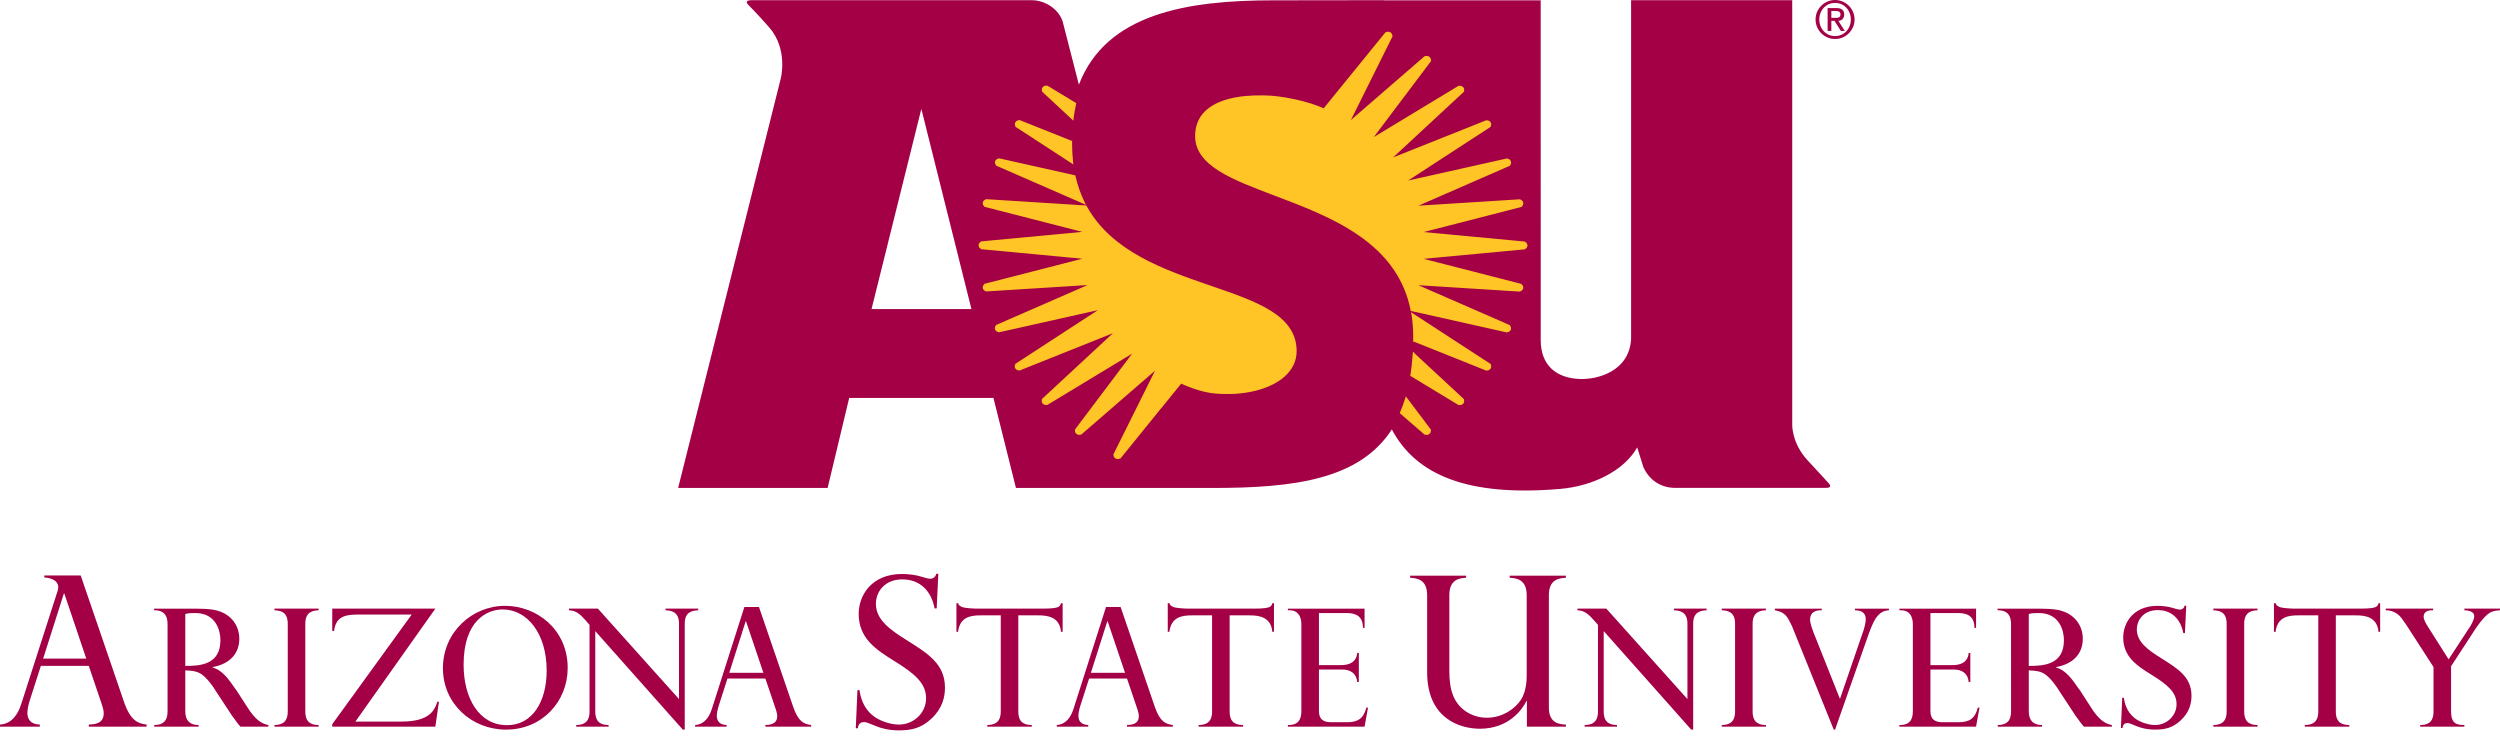 <?xml version="1.0" encoding="utf-8"?>
<!-- Generator: Adobe Illustrator 15.1.0, SVG Export Plug-In . SVG Version: 6.00 Build 0)  -->
<!DOCTYPE svg PUBLIC "-//W3C//DTD SVG 1.1//EN" "http://www.w3.org/Graphics/SVG/1.1/DTD/svg11.dtd">
<svg version="1.1" id="Layer_1" xmlns="http://www.w3.org/2000/svg" xmlns:xlink="http://www.w3.org/1999/xlink" x="0px" y="0px"
	 width="296.249px" height="88.158px" viewBox="0 0 296.249 88.158" enable-background="new 0 0 296.249 88.158"
	 xml:space="preserve">
<g>
	<g>
		<path fill="#A30046" d="M23.086,72.123c1.809,0,2.528,0.154,3.073,0.369c1.381,0.545,2.198,1.75,2.198,3.209
			c0,1.713-1.09,2.977-3.171,3.346v0.041c1.167,0.35,1.848,1.303,2.704,2.547l0.097,0.117l1.245,1.926
			c0,0.02,0.039,0.059,0.059,0.098c1.051,1.672,1.829,2.004,2.51,2.139v0.195h-3.308c-0.194-0.234-0.369-0.408-0.622-0.797
			c-0.078-0.098-0.37-0.506-0.409-0.545c-0.019-0.039-0.038-0.078-0.058-0.098l-1.868-2.84c-0.02-0.02-0.02-0.039-0.097-0.156
			c-0.02-0.039-0.914-1.479-1.81-1.926c-0.369-0.176-0.7-0.271-1.673-0.311v4.844c0,1.166,0.604,1.633,1.576,1.633v0.195H18.28
			v-0.195c1.07,0,1.576-0.506,1.576-1.594V73.951c0-1.537-1.012-1.635-1.596-1.635v-0.193H23.086z M21.957,78.912
			c1.731,0,4.163-0.117,4.163-3.055c0-1.012-0.447-3.211-2.977-3.211c-0.35,0-0.875,0-1.187,0.117V78.912z"/>
		<path fill="#A30046" d="M37.756,86.109h-5.233v-0.195c0.584-0.018,1.575-0.096,1.575-1.594V73.892
			c0-1.459-0.973-1.537-1.575-1.576v-0.193h5.233v0.193c-0.584,0.039-1.576,0.117-1.576,1.576V84.32
			c0,1.518,0.992,1.576,1.576,1.594V86.109z"/>
		<path fill="#A30046" d="M51.588,72.123l-9.474,13.383H47.6c3.424,0,3.93-1.459,4.222-2.354h0.194l-0.428,2.957H39.371v-0.291
			l9.416-12.996h-6.322c-1.771,0-2.666,0.35-2.88,1.945h-0.214v-2.645H51.588z"/>
		<path fill="#A30046" d="M59.839,71.791c3.793,0,7.431,2.822,7.431,7.354c0,3.969-2.996,7.314-7.314,7.314
			c-4.065,0-7.47-3.074-7.47-7.275C52.485,74.904,55.948,71.791,59.839,71.791z M60.092,85.933c2.995,0,4.688-2.781,4.688-6.479
			c0-4.396-2.314-7.234-5.213-7.234c-1.79,0-4.63,1.244-4.63,6.555C54.937,82.705,56.745,85.933,60.092,85.933z"/>
		<path fill="#A30046" d="M80.462,82.841v-8.949c0-1.439-0.973-1.537-1.596-1.576v-0.193h3.871v0.193
			c-0.642,0.039-1.595,0.137-1.595,1.576v12.566h-0.233L70.54,74.787v9.533c0,1.518,0.992,1.576,1.576,1.594v0.195h-3.832v-0.195
			c0.583-0.018,1.575-0.096,1.575-1.594V74.048l-0.544-0.623c-0.02-0.02-0.059-0.039-0.078-0.078
			c-0.817-0.953-1.381-0.992-1.81-1.031v-0.193h3.424L80.462,82.841z"/>
		<path fill="#A30046" d="M93.984,83.736c0.622,1.828,1.304,2.061,2.14,2.178v0.195h-5.428v-0.195
			c0.448-0.018,1.401-0.039,1.401-1.051c0-0.174-0.02-0.389-0.233-1.012l-1.168-3.441h-4.493l-1.031,3.209
			c-0.155,0.467-0.233,0.953-0.233,1.168c0,1.051,0.837,1.109,1.167,1.127v0.195h-3.734v-0.195c1.147-0.076,1.692-1.01,1.983-1.906
			l3.853-12.08h1.73L93.984,83.736z M86.417,79.728h4.046l-2.062-6.107h-0.039L86.417,79.728z"/>
		<path fill="#A30046" d="M110.749,72.099c-0.368-1.99-1.646-3.441-3.834-3.441c-2.064,0-3.121,1.451-3.121,2.9
			c0,1.918,1.77,3.121,3.613,4.277c2.531,1.598,4.571,2.826,4.571,5.652c0,1.107-0.295,2.459-1.622,3.688
			c-1.204,1.129-2.385,1.375-3.834,1.375c-1.18,0-2.09-0.246-2.753-0.516c-1.008-0.418-1.131-0.467-1.401-0.467
			s-0.663,0.123-0.713,0.736h-0.245l0.196-4.521h0.246c0.098,0.664,0.344,2.039,1.622,3.047c0.786,0.615,2.064,1.033,3.048,1.033
			c1.744,0,3.22-1.375,3.22-3.121c0-1.77-1.353-2.924-3.785-4.424c-2.09-1.303-4.203-2.631-4.203-5.58
			c0-2.137,1.475-4.719,5.137-4.719c0.812,0,1.721,0.123,2.384,0.344c0.295,0.1,0.737,0.221,1.008,0.221
			c0.024,0,0.541-0.023,0.664-0.588h0.245l-0.196,4.104H110.749z"/>
		<path fill="#A30046" d="M125.922,74.865h-0.194c-0.155-1.809-1.673-1.945-2.704-1.945h-2.354v11.4
			c0,1.518,0.991,1.576,1.595,1.594v0.195h-5.271v-0.195c0.622-0.018,1.595-0.117,1.595-1.594v-11.4h-2.354
			c-1.129,0-2.49,0.137-2.704,1.945h-0.194V71.48h0.194c0.078,0.232,0.175,0.311,0.467,0.447s1.381,0.195,1.79,0.195h7.684
			c1.265,0,1.557-0.078,1.829-0.156c0.291-0.078,0.389-0.313,0.428-0.486h0.194V74.865z"/>
		<path fill="#A30046" d="M136.837,83.736c0.623,1.828,1.304,2.061,2.141,2.178v0.195h-5.428v-0.195
			c0.447-0.018,1.4-0.039,1.4-1.051c0-0.174-0.02-0.389-0.233-1.012l-1.167-3.441h-4.494l-1.031,3.209
			c-0.155,0.467-0.233,0.953-0.233,1.168c0,1.051,0.837,1.109,1.168,1.127v0.195h-3.735v-0.195c1.147-0.076,1.692-1.01,1.984-1.906
			l3.852-12.08h1.731L136.837,83.736z M129.27,79.728h4.047l-2.063-6.107h-0.039L129.27,79.728z"/>
		<path fill="#A30046" d="M150.963,74.865h-0.194c-0.155-1.809-1.673-1.945-2.704-1.945h-2.354v11.4
			c0,1.518,0.992,1.576,1.596,1.594v0.195h-5.272v-0.195c0.623-0.018,1.596-0.117,1.596-1.594v-11.4h-2.354
			c-1.129,0-2.49,0.137-2.704,1.945h-0.195V71.48h0.195c0.077,0.232,0.175,0.311,0.467,0.447c0.291,0.137,1.381,0.195,1.789,0.195
			h7.685c1.265,0,1.557-0.078,1.828-0.156c0.293-0.078,0.39-0.313,0.429-0.486h0.194V74.865z"/>
		<path fill="#A30046" d="M158.922,78.814c0.35,0,1.789,0,1.905-1.439h0.195v3.443h-0.195c-0.077-0.953-0.719-1.479-1.77-1.479
			h-2.762v4.727c0,0.584-0.02,1.518,1.438,1.518h1.867c1.324,0,1.966-0.428,2.315-1.732h0.195l-0.409,2.258h-9.085v-0.195
			c0.584,0,1.596-0.059,1.596-1.633v-10.33c0-0.156,0.02-1.635-1.4-1.635h-0.195v-0.193h9.085v2.275h-0.194
			c0-1.303-0.739-1.752-1.907-1.752h-3.306v6.168H158.922z"/>
		<path fill="#A30046" d="M180.938,83.062h-0.049c-0.517,1.057-2.139,3.293-5.53,3.293c-2.311,0-6.243-1.18-6.243-6.686v-9.141
			c0-1.869-1.205-2.016-2.016-2.066v-0.244h6.636v0.244c-0.811,0.051-1.99,0.197-1.99,2.066v9.043c0,0.982,0.098,1.99,0.467,2.898
			c0.688,1.672,2.311,2.582,3.981,2.582c1.868,0,3.343-1.082,4.031-2.115c0.664-1.006,0.688-2.432,0.688-2.949v-9.459
			c0-1.869-1.204-2.016-2.016-2.066v-0.244h6.661v0.244c-0.836,0.051-2.016,0.197-2.016,2.066v13.318
			c0,1.844,1.204,1.99,2.016,2.016v0.246h-4.621V83.062z"/>
		<path fill="#A30046" d="M199.96,82.841v-8.949c0-1.439-0.973-1.537-1.596-1.576v-0.193h3.872v0.193
			c-0.643,0.039-1.595,0.137-1.595,1.576v12.566h-0.233l-10.369-11.672v9.533c0,1.518,0.992,1.576,1.575,1.594v0.195h-3.832v-0.195
			c0.584-0.018,1.576-0.096,1.576-1.594V74.048l-0.545-0.623c-0.02-0.02-0.059-0.039-0.078-0.078
			c-0.817-0.953-1.381-0.992-1.81-1.031v-0.193h3.425L199.96,82.841z"/>
		<path fill="#A30046" d="M209.261,86.109h-5.232v-0.195c0.584-0.018,1.576-0.096,1.576-1.594V73.892
			c0-1.459-0.974-1.537-1.576-1.576v-0.193h5.232v0.193c-0.583,0.039-1.575,0.117-1.575,1.576V84.32
			c0,1.518,0.992,1.576,1.575,1.594V86.109z"/>
		<path fill="#A30046" d="M215.876,72.123v0.193c-0.389,0-1.381,0-1.381,1.129c0,0.486,0.409,1.518,0.428,1.557l3.112,7.82
			l2.686-7.82c0,0,0.038-0.137,0.059-0.156c0.175-0.486,0.311-1.188,0.311-1.439c0-1.031-0.855-1.07-1.284-1.09v-0.193h4.027v0.193
			c-0.642,0.059-1.401,0.234-2.102,2.043c-0.039,0.078-0.233,0.604-0.252,0.643l-4.027,11.457h-0.155l-4.922-12.197
			c-0.02-0.057-0.039-0.115-0.078-0.156c0-0.018-0.039-0.096-0.078-0.174c-0.389-0.797-0.681-1.42-1.906-1.615v-0.193H215.876z"/>
		<path fill="#A30046" d="M231.383,78.814c0.351,0,1.789,0,1.906-1.439h0.195v3.443h-0.195c-0.078-0.953-0.72-1.479-1.771-1.479
			h-2.763v4.727c0,0.584-0.019,1.518,1.44,1.518h1.867c1.323,0,1.965-0.428,2.315-1.732h0.194l-0.409,2.258h-9.084v-0.195
			c0.583,0,1.595-0.059,1.595-1.633v-10.33c0-0.156,0.02-1.635-1.4-1.635h-0.194v-0.193h9.084v2.275h-0.193
			c0-1.303-0.74-1.752-1.907-1.752h-3.308v6.168H231.383z"/>
		<path fill="#A30046" d="M241.539,72.123c1.809,0,2.528,0.154,3.074,0.369c1.38,0.545,2.197,1.75,2.197,3.209
			c0,1.713-1.089,2.977-3.171,3.346v0.041c1.167,0.35,1.849,1.303,2.704,2.547l0.098,0.117l1.245,1.926
			c0,0.02,0.039,0.059,0.058,0.098c1.051,1.672,1.829,2.004,2.51,2.139v0.195h-3.307c-0.195-0.234-0.37-0.408-0.622-0.797
			c-0.078-0.098-0.37-0.506-0.409-0.545c-0.02-0.039-0.039-0.078-0.059-0.098l-1.867-2.84c-0.02-0.02-0.02-0.039-0.098-0.156
			c-0.02-0.039-0.914-1.479-1.809-1.926c-0.37-0.176-0.7-0.271-1.674-0.311v4.844c0,1.166,0.604,1.633,1.576,1.633v0.195h-5.252
			v-0.195c1.07,0,1.575-0.506,1.575-1.594V73.951c0-1.537-1.012-1.635-1.595-1.635v-0.193H241.539z M240.41,78.912
			c1.732,0,4.164-0.117,4.164-3.055c0-1.012-0.448-3.211-2.978-3.211c-0.35,0-0.875,0-1.187,0.117V78.912z"/>
		<path fill="#A30046" d="M258.718,75.021c-0.291-1.576-1.303-2.725-3.034-2.725c-1.634,0-2.471,1.148-2.471,2.295
			c0,1.518,1.4,2.471,2.859,3.387c2.004,1.264,3.619,2.236,3.619,4.473c0,0.877-0.233,1.945-1.284,2.92
			c-0.953,0.895-1.887,1.088-3.035,1.088c-0.934,0-1.653-0.193-2.179-0.408c-0.797-0.33-0.895-0.369-1.108-0.369
			s-0.525,0.098-0.564,0.584h-0.194l0.155-3.58h0.194c0.078,0.525,0.273,1.615,1.284,2.412c0.623,0.486,1.634,0.816,2.412,0.816
			c1.382,0,2.549-1.088,2.549-2.471c0-1.4-1.07-2.314-2.996-3.5c-1.653-1.031-3.326-2.082-3.326-4.416
			c0-1.693,1.167-3.736,4.065-3.736c0.642,0,1.362,0.098,1.887,0.273c0.233,0.078,0.584,0.174,0.798,0.174
			c0.02,0,0.428-0.018,0.525-0.467h0.194l-0.155,3.25H258.718z"/>
		<path fill="#A30046" d="M267.513,86.109h-5.232v-0.195c0.583-0.018,1.575-0.096,1.575-1.594V73.892
			c0-1.459-0.973-1.537-1.575-1.576v-0.193h5.232v0.193c-0.583,0.039-1.575,0.117-1.575,1.576V84.32
			c0,1.518,0.992,1.576,1.575,1.594V86.109z"/>
		<path fill="#A30046" d="M282.046,74.865h-0.194c-0.155-1.809-1.674-1.945-2.704-1.945h-2.354v11.4
			c0,1.518,0.992,1.576,1.596,1.594v0.195h-5.271v-0.195c0.622-0.018,1.595-0.117,1.595-1.594v-11.4h-2.354
			c-1.129,0-2.49,0.137-2.704,1.945h-0.195V71.48h0.195c0.077,0.232,0.175,0.311,0.467,0.447s1.381,0.195,1.789,0.195h7.685
			c1.265,0,1.557-0.078,1.828-0.156c0.292-0.078,0.39-0.313,0.429-0.486h0.194V74.865z"/>
		<path fill="#A30046" d="M288.331,72.123v0.193c-0.351,0-1.128,0-1.128,0.779c0,0.35,0.291,0.816,0.467,1.109l2.49,3.928
			l2.334-3.561c0,0,0.039-0.037,0.059-0.076c0.35-0.525,0.643-1.129,0.643-1.459c0-0.662-0.856-0.701-1.168-0.721v-0.193h4.222
			v0.193c-0.448,0.039-0.837,0.078-1.206,0.293c-0.7,0.408-1.654,1.828-1.712,1.926l-2.88,4.416v5.369
			c0,1.459,0.7,1.594,1.576,1.594v0.195h-5.232v-0.195c0.661,0,1.575-0.135,1.575-1.594v-5.273l-3.21-4.979
			c0-0.02-0.038-0.059-0.059-0.078c-0.019-0.039-0.058-0.098-0.446-0.643c-0.292-0.408-0.876-1.031-1.946-1.031v-0.193H288.331z"/>
		<path fill="#A30046" d="M14.673,83.111L9.561,68.189H5.248v0.236c0.782,0.047,1.902,0.402,1.611,1.5L2.507,83.455
			C2.138,84.585,1.449,85.765,0,85.863v0.246h4.719v-0.246c-0.418-0.025-1.475-0.098-1.475-1.426c0-0.27,0.098-0.885,0.295-1.475
			l1.303-4.055h5.678l1.475,4.35c0.271,0.787,0.295,1.057,0.295,1.279c0,1.277-1.205,1.301-1.77,1.326v0.246h6.857v-0.246
			C16.319,85.716,15.459,85.421,14.673,83.111z M5.112,78.046l2.457-7.717h0.05l2.605,7.717H5.112z"/>
	</g>
	<path fill="#A30046" d="M148.221,88.158"/>
	<path fill="#A30046" d="M80.978,88.158"/>
	<g>
		<path fill="#A30046" d="M216.761,57.335c0,0-0.951-1.058-2.531-2.75c-1.963-2.101-1.852-4.324-1.852-4.324v-9.307V0.023h-19.094
			v40.176c-0.236,3.807-3.965,4.778-6.033,4.712c-2.963-0.093-4.676-1.748-4.676-4.592l-0.004-40.281h-18.596l-0.004-0.016
			c-4.348,0-7.761,0.017-13.104,0.017c-10.173,0-19.781,1.556-23.019,9.995l-1.921-7.482c-0.472-1.469-2.079-2.528-3.663-2.528
			h-2.498L94.889,0.026h-1.846h-4.031c-0.477,0-0.65,0.15-0.4,0.489c0,0,0.9,0.864,2.535,2.727c2.271,2.586,1.378,6.046,1.378,6.046
			L80.359,57.822h17.714l2.555-10.663h17.096l2.666,10.663h18.204c1.785,0.001,3.604,0.001,5.13,0.001
			c9.571,0,17.358-0.976,21.209-6.936c2.871,5.433,9.049,7.988,19.949,7.049c3.795-0.326,7.525-2.102,9.127-4.915l0.734,2.339
			c0.639,1.411,1.936,2.454,3.785,2.454h8.604h1.488h7.74C216.839,57.814,217.013,57.674,216.761,57.335z M103.275,36.628
			l5.904-23.726l5.936,23.726H103.275z"/>
		<g>
			<path fill="#FFC425" stroke="#FFC425" stroke-width="0.3" d="M123.717,10.766l-0.005,0.004l-0.036,0.037l-0.011,0.011
				l0.011,0.011l0.038,0.035l3.271,3.035l0.07,0.065l0.021,0.02l0.003-0.029l0.013-0.095c0.069-0.508,0.16-1.019,0.27-1.519
				l0.008-0.035l0.002-0.011l-0.009-0.005l-0.031-0.019l-3.164-1.915l-0.035-0.021l-0.011-0.007l-0.008,0.009l-0.028,0.031
				l-0.004,0.005l-0.026,0.029l0.039-0.004l0.067-0.006l0.038-0.004l-0.031-0.023c-0.14-0.105-0.361-0.084-0.483,0.045
				c-0.061,0.064-0.091,0.151-0.084,0.238c0.008,0.085,0.05,0.162,0.12,0.214l0.026,0.02l-0.002-0.033l-0.005-0.075l-0.002-0.033
				L123.717,10.766z"/>
			<path fill="#FFC425" stroke="#FFC425" stroke-width="0.3" d="M120.546,14.9l-0.003,0.005l-0.028,0.042l-0.008,0.013l0.013,0.008
				l0.042,0.027l6.336,4.124l0.088,0.057l0.026,0.017l-0.003-0.031l-0.011-0.104c-0.07-0.661-0.106-1.348-0.106-2.043
				c0-0.028,0-0.057,0.001-0.085l0.001-0.072l0-0.035h-0.03l0.006-0.012l0.013-0.002c-0.002,0-0.017-0.006-0.03-0.012l-5.938-2.372
				l-0.04-0.016l-0.012-0.005l-0.007,0.011l-0.022,0.037l-0.003,0.005l-0.019,0.033l0.036-0.011l0.066-0.019l0.036-0.01
				l-0.033-0.018c-0.158-0.082-0.373-0.026-0.468,0.121c-0.046,0.072-0.061,0.161-0.039,0.244c0.023,0.085,0.08,0.155,0.16,0.196
				l0.03,0.015l-0.009-0.032l-0.019-0.072l-0.008-0.033L120.546,14.9z"/>
			<path fill="#FFC425" stroke="#FFC425" stroke-width="0.3" d="M118.226,19.464l-0.002,0.006l-0.021,0.046l-0.006,0.014
				l0.014,0.006l0.046,0.021l9.955,4.348l0.123,0.053l0.037,0.017l-0.017-0.037l-0.058-0.121c-0.422-0.89-0.753-1.854-0.984-2.868
				l-0.007-0.031l-0.002-0.009l-0.009-0.002l-0.031-0.007l-8.764-1.962l-0.043-0.009l-0.013-0.003l-0.005,0.012l-0.015,0.041
				l-0.002,0.006l-0.013,0.035l0.033-0.016l0.063-0.03l0.033-0.016l-0.035-0.012c-0.172-0.056-0.373,0.033-0.438,0.194
				c-0.032,0.078-0.029,0.163,0.007,0.241c0.037,0.08,0.108,0.143,0.195,0.171l0.032,0.01l-0.014-0.031l-0.03-0.068l-0.014-0.031
				L118.226,19.464z"/>
			<path fill="#FFC425" stroke="#FFC425" stroke-width="0.3" d="M153.501,41.603c0-4.144-4.644-5.738-10.022-7.585
				c-5.541-1.903-11.82-4.06-14.821-9.493l-0.013-0.024l-0.004-0.007l-0.008,0l-0.027-0.002l-11.614-0.732l-0.044-0.002
				l-0.014-0.001l-0.002,0.013l-0.008,0.043l-0.001,0.006l-0.006,0.036l0.03-0.021l0.057-0.041l0.03-0.021l-0.036-0.006
				c-0.181-0.028-0.363,0.091-0.396,0.262c-0.016,0.081,0.002,0.164,0.051,0.233c0.052,0.075,0.134,0.125,0.225,0.14l0.034,0.005
				l-0.019-0.029l-0.041-0.061l-0.02-0.028l-0.007,0.034l-0.001,0.006l-0.011,0.047l-0.003,0.014l0.014,0.003l0.047,0.012
				l11.672,2.996l0.004,0.001l0.001,0h0.001l0.004,0c0.034,0.002,0.064,0.018,0.084,0.041c0.015,0.019,0.022,0.041,0.021,0.063
				c-0.005,0.052-0.061,0.105-0.128,0.1c0,0-0.004,0-0.004,0h-0.001h-0.001l-0.004,0l-12.075,1.133l-0.047,0.005l-0.014,0.001
				l0,0.015l0.001,0.047v0.007l0.001,0.034l0.024-0.025l0.05-0.051l0.024-0.025h-0.035c-0.186,0-0.342,0.146-0.342,0.321
				c0,0.082,0.033,0.159,0.094,0.221c0.064,0.064,0.155,0.102,0.248,0.102h0.035l-0.024-0.025l-0.05-0.052l-0.024-0.025
				l-0.001,0.035v0.007l-0.001,0.047l0,0.014l0.014,0.002l0.047,0.004l12.059,1.133h0.004l0.001,0.001l0.001-0.001h0.004
				c0.064-0.006,0.12,0.035,0.125,0.089c0.003,0.028-0.007,0.059-0.027,0.083c-0.018,0.021-0.042,0.034-0.069,0.036l-0.004,0.001
				h-0.001h-0.001l-0.004,0.001l-11.664,2.993l-0.046,0.012l-0.014,0.003l0.003,0.015l0.01,0.047l0.001,0.006l0.007,0.034
				l0.02-0.028l0.042-0.06l0.02-0.029l-0.035,0.006c-0.091,0.015-0.173,0.064-0.225,0.14c-0.049,0.069-0.067,0.152-0.051,0.233
				c0.034,0.171,0.215,0.29,0.396,0.262l0.036-0.006L117,34.345l-0.057-0.042l-0.03-0.021l0.006,0.036l0.001,0.006l0.007,0.045
				l0.002,0.013h0.014l0.045-0.003l12.089-0.762h0.004h0.001h0.001l0.004-0.002c0.063-0.015,0.127,0.017,0.144,0.07
				c0.008,0.027,0.004,0.06-0.012,0.087c-0.014,0.025-0.036,0.042-0.062,0.048l-0.004,0.001l-0.001,0.001h-0.001l-0.004,0.002
				l-10.897,4.758l-0.045,0.02l-0.014,0.007l0.006,0.014l0.02,0.045l0.002,0.006l0.013,0.031l0.014-0.031l0.031-0.066l0.014-0.031
				l-0.032,0.011c-0.086,0.028-0.158,0.091-0.195,0.171c-0.037,0.078-0.039,0.163-0.007,0.241c0.065,0.162,0.266,0.25,0.438,0.194
				l0.036-0.012l-0.034-0.017l-0.062-0.029l-0.034-0.017l0.013,0.035l0.002,0.006l0.015,0.041l0.005,0.013l0.012-0.003l0.043-0.01
				l11.75-2.631h0.004l0.001-0.001h0.001l0.004-0.002c0.057-0.023,0.143,0.007,0.17,0.061c0.011,0.021,0.012,0.045,0.003,0.069
				c-0.011,0.03-0.034,0.055-0.063,0.066l-0.004,0.002h-0.001l-0.001,0.001l-0.004,0.003l-9.799,6.375l-0.042,0.027l-0.013,0.008
				l0.008,0.013l0.028,0.042l0.003,0.006l0.019,0.027l0.009-0.032l0.019-0.072l0.008-0.032l-0.03,0.015
				c-0.08,0.042-0.137,0.111-0.16,0.197c-0.022,0.082-0.008,0.171,0.039,0.243c0.095,0.147,0.309,0.203,0.468,0.121l0.034-0.018
				l-0.037-0.011l-0.066-0.019l-0.037-0.011l0.02,0.033l0.003,0.005l0.022,0.037l0.006,0.011l0.012-0.005l0.04-0.016l11.053-4.415
				l0.004-0.001l0.001-0.001l0.001-0.001l0.004-0.003c0.053-0.033,0.129-0.021,0.166,0.025c0.021,0.026,0.03,0.063,0.024,0.097
				c-0.003,0.017-0.011,0.04-0.034,0.054l-0.004,0.003l-0.001,0.001h-0.001l-0.003,0.004l-8.413,7.8l-0.038,0.035l-0.011,0.011
				l0.011,0.011l0.036,0.036l0.005,0.005l0.023,0.023l0.002-0.032l0.006-0.075l0.002-0.033l-0.026,0.02
				c-0.07,0.054-0.112,0.129-0.12,0.215c-0.008,0.086,0.022,0.173,0.083,0.238c0.122,0.13,0.343,0.15,0.483,0.045l0.031-0.022
				l-0.038-0.005l-0.068-0.007l-0.038-0.004l0.025,0.029l0.004,0.005l0.027,0.031l0.008,0.01l0.011-0.007l0.036-0.021l10.03-6.068
				l0.004-0.002l0.001-0.001l0.001-0.001l0.003-0.004c0.046-0.04,0.123-0.04,0.168,0c0.054,0.049,0.062,0.077,0.062,0.09
				c0,0.005,0,0.022-0.037,0.056l-0.004,0.003l-0.001,0.001l-0.001,0.001l-0.003,0.004l-6.777,8.996l-0.031,0.04l-0.009,0.013
				l0.012,0.009l0.042,0.03l0.005,0.004l0.027,0.02l-0.003-0.033l-0.007-0.075l-0.003-0.033l-0.023,0.024
				c-0.057,0.063-0.085,0.142-0.078,0.226c0.007,0.088,0.054,0.171,0.128,0.227c0.144,0.108,0.366,0.094,0.484-0.032l0.026-0.028
				l-0.039,0.003l-0.067,0.005l-0.039,0.003l0.03,0.023l0.005,0.005l0.032,0.025l0.01,0.008l0.009-0.009l0.032-0.026l8.696-7.532
				l0.004-0.004l0.001-0.001l0.001-0.001l0.003-0.004c0.038-0.048,0.114-0.061,0.163-0.026c0.042,0.029,0.067,0.063,0.072,0.094
				c0.003,0.021-0.003,0.039-0.017,0.058l-0.003,0.005h-0.001l-0.001,0.002l-0.002,0.004l-4.924,9.898l-0.022,0.046l-0.006,0.013
				l0.013,0.007l0.045,0.022l0.006,0.003l0.03,0.015l-0.009-0.032l-0.02-0.072l-0.009-0.032l-0.018,0.028
				c-0.044,0.068-0.057,0.149-0.035,0.229c0.023,0.087,0.085,0.163,0.17,0.207c0.163,0.084,0.379,0.034,0.471-0.109l0.021-0.032
				l-0.037,0.01l-0.066,0.017l-0.037,0.01l0.034,0.018l0.006,0.004l0.037,0.021l0.011,0.006l0.008-0.01l0.026-0.032l4.992-6.164
				l0.016-0.02l-0.024-0.004l-0.087-0.02l-0.024-0.005l0.006,0.023l0.003,0.012l0.025,0.096l0.008,0.029l0.019-0.023l0.062-0.077
				l2.209-2.728l0.027-0.034l-0.042,0.01l-0.06,0.014l-0.042,0.011l0.04,0.018c1.451,0.674,2.877,1.104,4.014,1.215
				c3.387,0.326,6.552-0.436,8.261-1.988C153.052,43.668,153.501,42.702,153.501,41.603z"/>
		</g>
		<g>
			<path fill="#FFC425" stroke="#FFC425" stroke-width="0.3" d="M169.321,50.964l0.006-0.004l0.043-0.029l0.012-0.009l-0.01-0.013
				l-0.029-0.041l-2.621-3.481l-0.059-0.077l-0.018-0.023l-0.01,0.028l-0.029,0.092c-0.16,0.504-0.342,0.995-0.541,1.461
				L166.05,48.9l-0.004,0.01l0.008,0.008l0.029,0.024l2.715,2.352l0.031,0.027l0.01,0.008l0.008-0.007l0.033-0.025l0.006-0.004
				l0.031-0.024l-0.041-0.003l-0.066-0.006l-0.039-0.003l0.027,0.028c0.119,0.126,0.34,0.142,0.484,0.033
				c0.074-0.056,0.119-0.139,0.127-0.227c0.008-0.084-0.02-0.164-0.076-0.226l-0.023-0.023l-0.004,0.032L169.3,50.95l-0.004,0.033
				L169.321,50.964z"/>
			<path fill="#FFC425" stroke="#FFC425" stroke-width="0.3" d="M173.245,47.388l0.004-0.005l0.037-0.036l0.01-0.012l-0.01-0.011
				l-0.039-0.035l-5.598-5.192l-0.078-0.071l-0.021-0.022l-0.004,0.032l-0.006,0.104c-0.053,0.784-0.137,1.551-0.248,2.28
				l-0.006,0.032l-0.002,0.011l0.01,0.005l0.027,0.018l5.471,3.311l0.035,0.021l0.012,0.006l0.008-0.009l0.027-0.03l0.004-0.005
				l0.027-0.029l-0.039,0.004l-0.068,0.006l-0.037,0.004l0.031,0.023c0.139,0.105,0.359,0.085,0.482-0.045
				c0.061-0.065,0.092-0.152,0.084-0.239c-0.008-0.085-0.051-0.161-0.121-0.214l-0.025-0.02l0.002,0.033l0.006,0.075l0.002,0.032
				L173.245,47.388z"/>
			<path fill="#FFC425" stroke="#FFC425" stroke-width="0.3" d="M176.415,43.255l0.004-0.006l0.029-0.043l0.01-0.013l-0.014-0.008
				l-0.043-0.028l-8.863-5.768l-0.092-0.06l-0.029-0.019l0.006,0.033l0.016,0.109c0.115,0.781,0.174,1.604,0.174,2.443l-0.002,0.291
				l-0.002,0.123v0.034h0.029l-0.006,0.013l-0.014,0.002c0.002,0,0.02,0.008,0.031,0.012l8.398,3.356l0.039,0.016l0.012,0.005
				l0.006-0.011l0.023-0.037l0.002-0.005l0.02-0.033l-0.035,0.011l-0.066,0.019l-0.037,0.01l0.035,0.018
				c0.158,0.082,0.371,0.027,0.467-0.121c0.047-0.072,0.061-0.16,0.039-0.243c-0.023-0.085-0.08-0.154-0.16-0.195l-0.029-0.016
				l0.008,0.032l0.018,0.072l0.008,0.032L176.415,43.255z"/>
			<path fill="#FFC425" stroke="#FFC425" stroke-width="0.3" d="M180.856,29.086c0-0.08-0.033-0.159-0.094-0.22
				c-0.066-0.064-0.156-0.102-0.248-0.102h-0.035l0.025,0.025l0.049,0.051l0.025,0.025v-0.035v-0.007l0.002-0.047v-0.014
				l-0.014-0.001l-0.047-0.004l-12.063-1.134l-0.004,0h-0.002h-0.002l-0.004,0c-0.061,0.005-0.109-0.035-0.115-0.092
				c-0.004-0.03,0.006-0.06,0.023-0.082c0.014-0.014,0.033-0.031,0.066-0.034l0.006,0h0.002v0l0.004-0.001l11.664-2.992l0.047-0.012
				l0.016-0.004l-0.004-0.014l-0.012-0.048l-0.002-0.006l-0.008-0.034l-0.018,0.029l-0.041,0.061l-0.02,0.029l0.033-0.006
				c0.092-0.014,0.174-0.065,0.225-0.139c0.049-0.07,0.068-0.153,0.053-0.234c-0.033-0.17-0.215-0.29-0.396-0.262l-0.037,0.006
				l0.031,0.021l0.057,0.041l0.029,0.021l-0.006-0.037l-0.002-0.006l-0.008-0.044l-0.002-0.013l-0.014,0.001l-0.043,0.002
				l-12.104,0.762h-0.004h-0.002v0l-0.006,0.001c-0.061,0.015-0.119-0.016-0.137-0.071c-0.008-0.028-0.004-0.06,0.01-0.085
				c0.008-0.015,0.025-0.035,0.059-0.043l0.004-0.001v0l0.002,0l0.004-0.001l10.91-4.764l0.047-0.02l0.014-0.006l-0.006-0.014
				l-0.02-0.046l-0.004-0.006l-0.014-0.031l-0.014,0.031l-0.029,0.067l-0.016,0.031l0.033-0.011c0.088-0.028,0.158-0.09,0.195-0.171
				c0.035-0.078,0.039-0.164,0.006-0.242c-0.064-0.161-0.266-0.25-0.438-0.194l-0.035,0.012l0.033,0.016l0.063,0.03l0.033,0.017
				l-0.012-0.035l-0.004-0.006l-0.014-0.042l-0.006-0.012l-0.012,0.002l-0.043,0.01l-11.781,2.635l-0.004,0.001h-0.002v0
				l-0.006,0.002c-0.061,0.025-0.141,0.004-0.166-0.043c-0.012-0.022-0.012-0.049-0.004-0.075c0.012-0.028,0.031-0.05,0.059-0.062
				l0.004-0.002h0.002l0.002-0.001l0.002-0.002l9.832-6.396l0.045-0.028l0.012-0.008l-0.008-0.013l-0.029-0.042l-0.004-0.005
				l-0.02-0.028l-0.008,0.032l-0.018,0.073l-0.008,0.032l0.029-0.015c0.08-0.042,0.137-0.111,0.158-0.197
				c0.023-0.082,0.008-0.171-0.037-0.243c-0.096-0.147-0.309-0.203-0.469-0.121l-0.033,0.018l0.037,0.01l0.064,0.018l0.037,0.011
				l-0.02-0.033l-0.004-0.005l-0.021-0.036l-0.006-0.01l-0.012,0.004l-0.039,0.016l-11.102,4.432l-0.004,0.002l-0.002,0v0
				l-0.004,0.002c-0.055,0.035-0.121,0.026-0.156-0.019c-0.02-0.024-0.027-0.057-0.023-0.086c0.004-0.017,0.014-0.04,0.037-0.056
				l0.004-0.002l0.002,0v-0.001l0.004-0.003l8.445-7.832l0.039-0.035l0.012-0.011l-0.012-0.011l-0.035-0.037l-0.004-0.004
				l-0.025-0.024l-0.002,0.033l-0.006,0.075l-0.002,0.033l0.027-0.02c0.068-0.052,0.111-0.128,0.119-0.214
				c0.008-0.087-0.023-0.174-0.084-0.238c-0.121-0.13-0.344-0.151-0.482-0.045l-0.031,0.023l0.039,0.004l0.066,0.006l0.039,0.004
				l-0.025-0.029l-0.004-0.005c-0.002,0-0.029-0.031-0.029-0.031l-0.008-0.009l-0.012,0.007l-0.035,0.021l-10.078,6.096
				l-0.004,0.002l-0.002,0.001l-0.002,0.001l-0.002,0.003c-0.045,0.039-0.119,0.035-0.168-0.009
				c-0.02-0.018-0.031-0.042-0.031-0.066s0.012-0.048,0.031-0.066l0.004-0.003l0.002-0.001v-0.001l0.004-0.004l6.799-9.027
				l0.031-0.041l0.01-0.012l-0.014-0.009l-0.041-0.03l-0.006-0.003l-0.027-0.02l0.004,0.033l0.008,0.075l0.004,0.033l0.021-0.024
				c0.059-0.062,0.086-0.141,0.078-0.225c-0.008-0.089-0.055-0.171-0.129-0.227c-0.143-0.108-0.365-0.094-0.482,0.032l-0.027,0.028
				l0.039-0.003l0.066-0.005l0.039-0.003l-0.029-0.024l-0.006-0.004l-0.033-0.025l-0.01-0.008l-0.01,0.008l-0.029,0.027
				l-8.742,7.569l-0.004,0.003l-0.002,0.001v0.001l-0.002,0.004c-0.039,0.049-0.113,0.064-0.164,0.032
				c-0.029-0.018-0.049-0.046-0.055-0.075c-0.002-0.014-0.002-0.035,0.014-0.055l0.004-0.004v-0.001l0.002-0.001l0.002-0.004
				l4.955-9.961l0.021-0.044l0.006-0.014l-0.014-0.007l-0.043-0.022l-0.008-0.003l-0.029-0.015l0.01,0.033l0.02,0.071l0.008,0.033
				l0.018-0.028c0.045-0.068,0.057-0.149,0.037-0.229c-0.025-0.088-0.086-0.163-0.172-0.207c-0.162-0.084-0.379-0.035-0.471,0.108
				l-0.02,0.032l0.037-0.009l0.066-0.017l0.035-0.009l-0.033-0.018l-0.006-0.003l-0.037-0.02l-0.01-0.006l-0.008,0.01l-0.027,0.032
				l-1.322,1.631l-0.014,0.017l0.021,0.007l0.088,0.031l0.021,0.007V5.72V5.711V5.57V5.528l-0.027,0.033l-0.09,0.109l-6.007,7.391
				l-0.027,0.033l0.041-0.009l0.061-0.013l0.043-0.009l-0.039-0.019c-2.016-0.981-5.437-1.584-7-1.584
				c-0.029,0-0.078-0.001-0.14-0.003c-3.205-0.079-5.59,0.553-6.896,1.827c-0.755,0.737-1.138,1.688-1.138,2.827
				c0,1.566,0.884,2.849,2.78,4.038c1.696,1.063,4.05,1.952,6.544,2.894c3.252,1.229,6.94,2.621,9.961,4.704
				c3.465,2.389,5.506,5.31,6.24,8.932l0.008,0.032v0.009l0.01,0.002l0.031,0.007l11.113,2.489l0.043,0.01l0.014,0.002l0.004-0.012
				l0.016-0.04l0.002-0.006l0.014-0.035l-0.035,0.017l-0.061,0.029l-0.035,0.016l0.037,0.012c0.172,0.057,0.371-0.032,0.438-0.194
				c0.031-0.078,0.029-0.163-0.008-0.241c-0.037-0.08-0.107-0.143-0.193-0.171l-0.033-0.01l0.014,0.03l0.031,0.067l0.014,0.03
				l0.014-0.03l0.002-0.006l0.02-0.046l0.006-0.014l-0.014-0.006l-0.045-0.021l-10.889-4.756l-0.004-0.002l-0.002-0.001h-0.002
				l-0.004-0.001c-0.025-0.006-0.045-0.022-0.059-0.047c-0.018-0.028-0.021-0.062-0.014-0.09c0.018-0.054,0.08-0.085,0.145-0.07
				l0.004,0.001l0.002,0.001l0,0h0.004l12.084,0.763l0.045,0.003l0.014,0.001l0.002-0.014l0.008-0.043v-0.007l0.006-0.036
				l-0.029,0.021l-0.057,0.04l-0.029,0.022l0.035,0.005c0.182,0.029,0.363-0.091,0.396-0.262c0.016-0.08-0.002-0.163-0.051-0.233
				c-0.053-0.074-0.135-0.125-0.225-0.139l-0.035-0.006l0.02,0.028l0.041,0.061l0.02,0.028l0.008-0.034l0.002-0.006l0.01-0.047
				l0.002-0.015l-0.014-0.004l-0.047-0.012l-11.65-2.99l-0.004-0.002h-0.002h-0.002l-0.004-0.001
				c-0.031-0.002-0.059-0.017-0.08-0.04c-0.018-0.021-0.025-0.046-0.021-0.071c0.004-0.051,0.057-0.105,0.125-0.1l0.004,0.001h0.002
				v-0.001h0.004l12.057-1.131l0.047-0.004l0.014-0.001v-0.015l-0.002-0.047v-0.006v-0.036l-0.025,0.025l-0.051,0.053l-0.023,0.025
				h0.035c0.092,0,0.182-0.038,0.248-0.103C180.823,29.246,180.856,29.168,180.856,29.086z"/>
		</g>
		<path fill="#A30046" d="M217.454,0c1.273,0,2.311,1.037,2.311,2.311c0,1.273-1.037,2.31-2.311,2.31s-2.311-1.037-2.311-2.31
			C215.144,1.037,216.181,0,217.454,0z M217.46,4.275c1.063,0,1.863-0.857,1.863-1.964c0-1.107-0.801-1.965-1.863-1.965
			c-1.074,0-1.875,0.857-1.875,1.965C215.585,3.417,216.386,4.275,217.46,4.275z M216.571,0.954h1.037
			c0.619,0,0.928,0.25,0.928,0.762c0,0.435-0.275,0.749-0.697,0.749l0.768,1.197h-0.467l-0.756-1.197h-0.371v1.197h-0.441V0.954z
			 M217.013,2.118h0.525c0.338,0,0.557-0.07,0.557-0.422c0-0.307-0.275-0.396-0.557-0.396h-0.525V2.118z"/>
	</g>
</g>
</svg>
